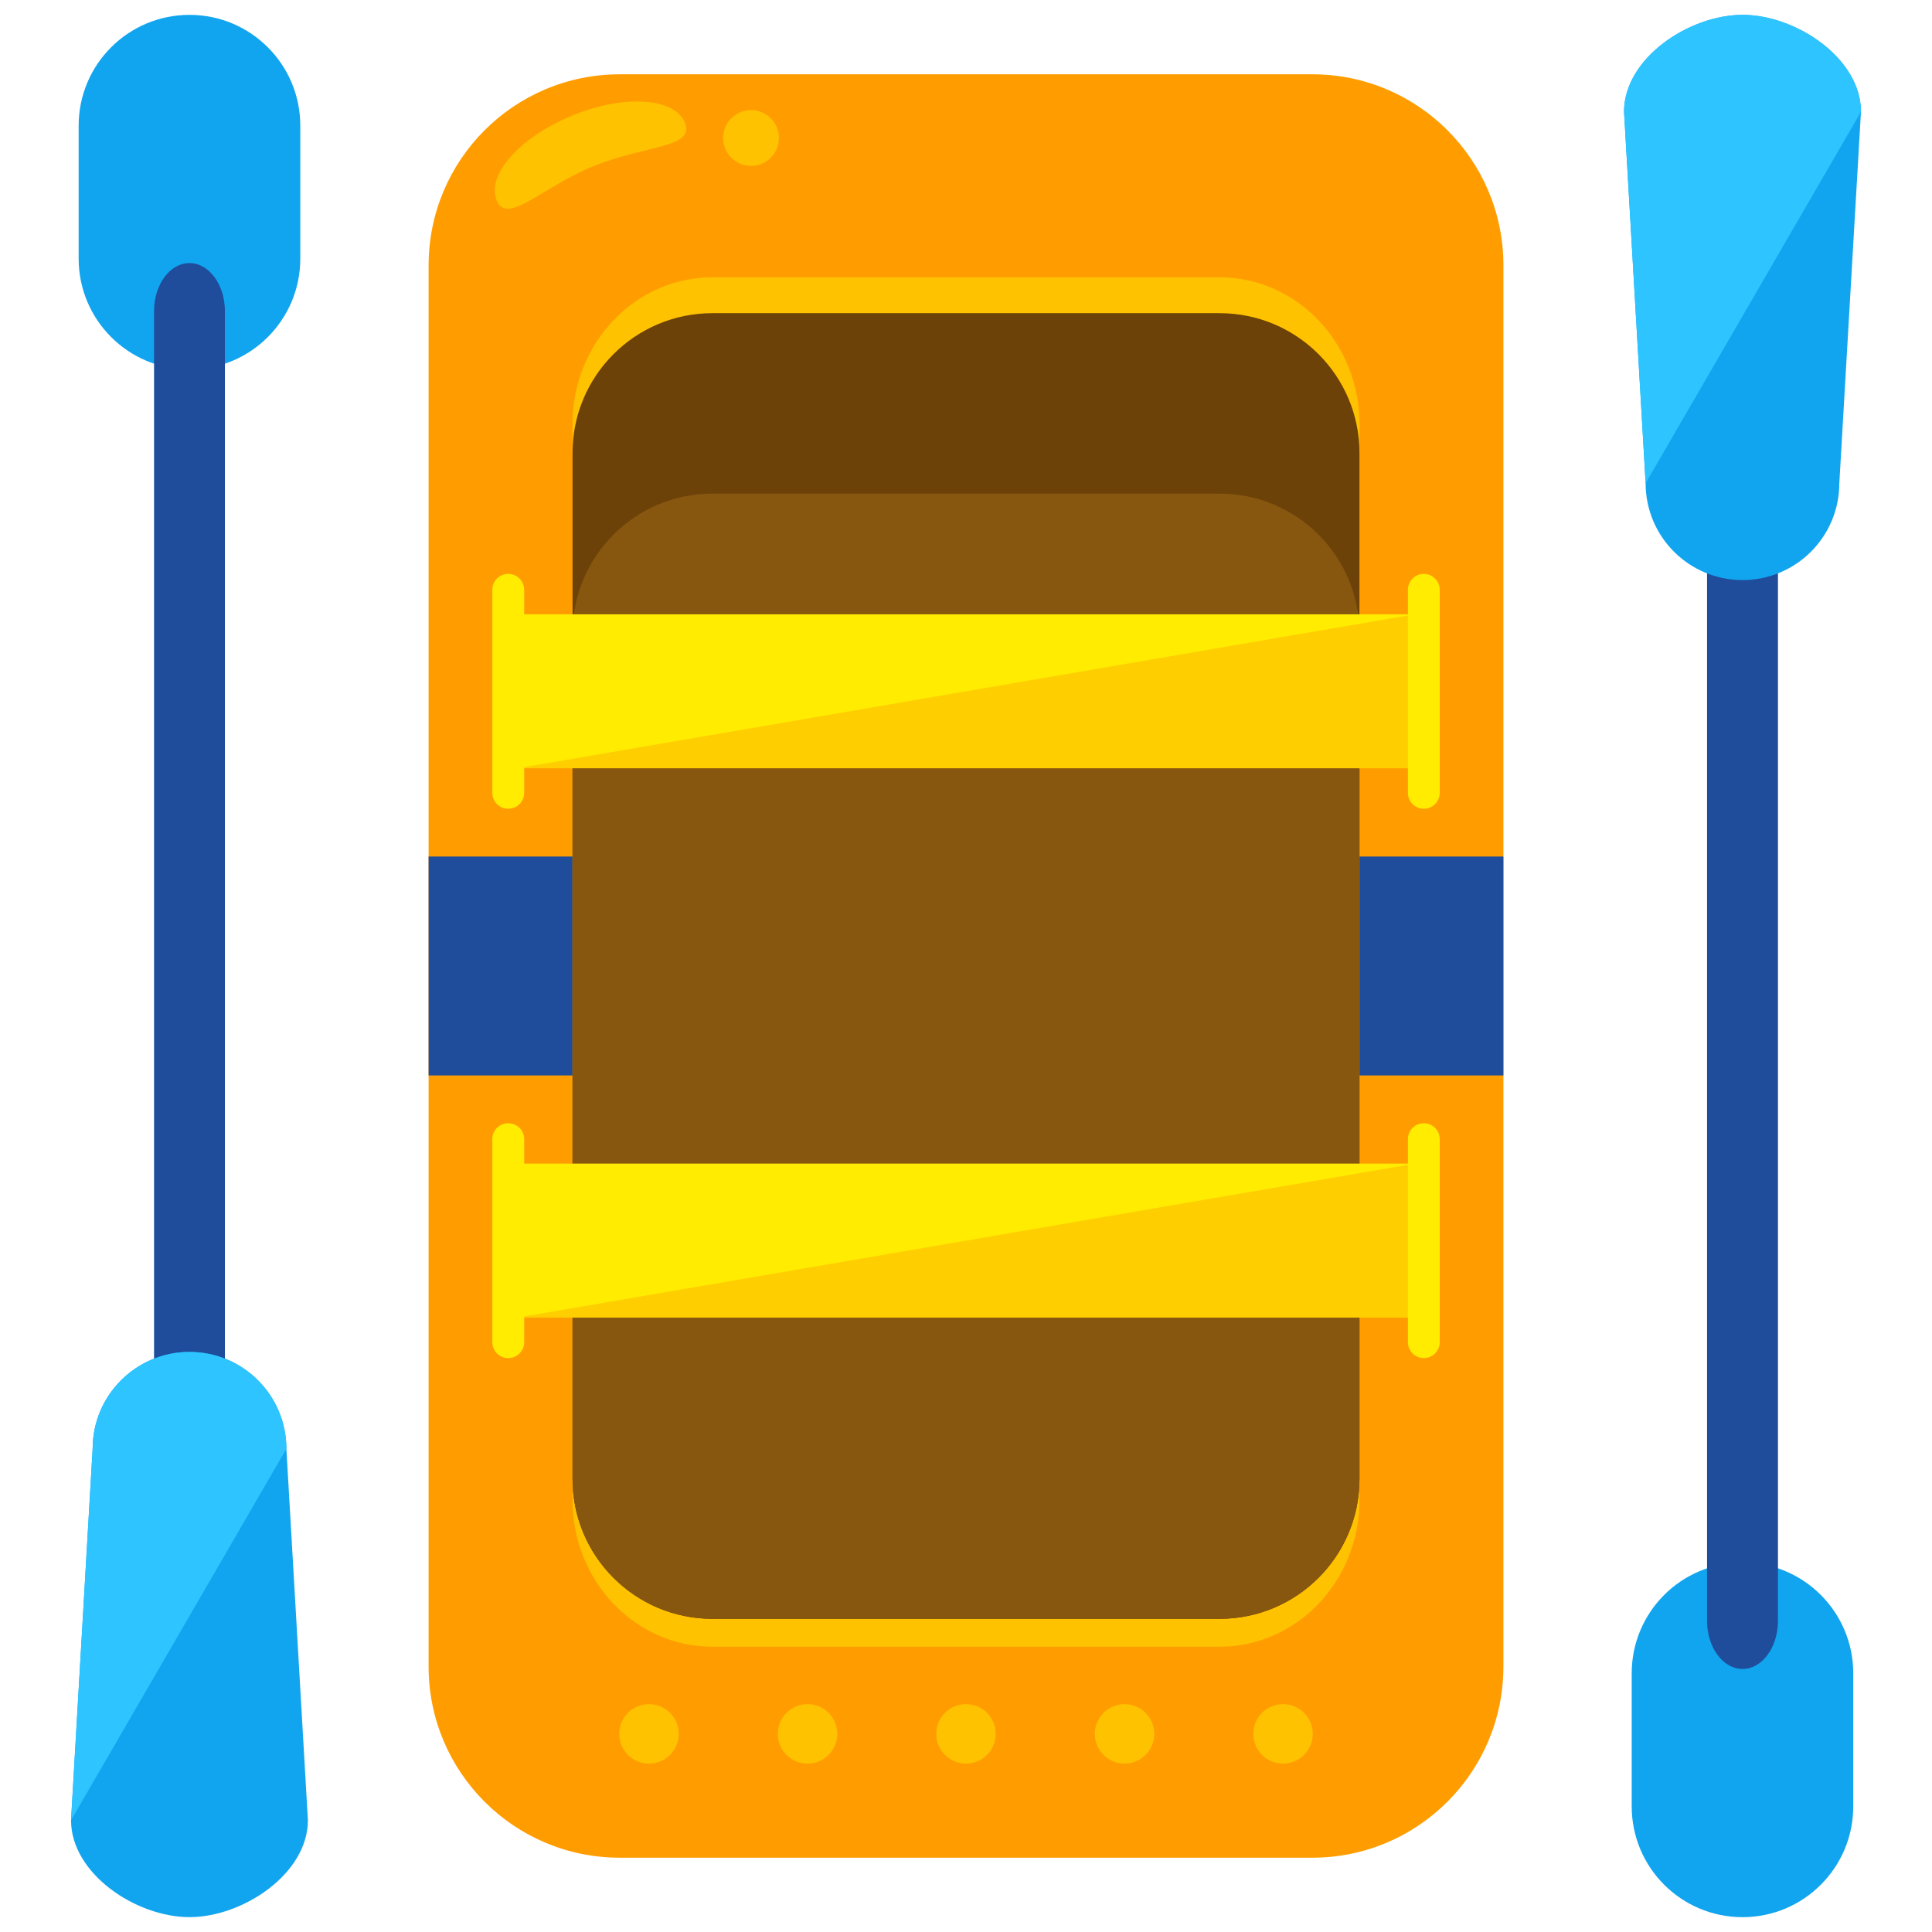 <?xml version="1.0" encoding="utf-8"?>
<!-- Generator: Adobe Illustrator 16.0.0, SVG Export Plug-In . SVG Version: 6.00 Build 0)  -->
<!DOCTYPE svg PUBLIC "-//W3C//DTD SVG 1.1//EN" "http://www.w3.org/Graphics/SVG/1.1/DTD/svg11.dtd">
<svg version="1.1" xmlns="http://www.w3.org/2000/svg" xmlns:xlink="http://www.w3.org/1999/xlink" x="0px" y="0px" width="65px"
	 height="65px" viewBox="0 0 65 65" enable-background="new 0 0 65 65" xml:space="preserve">
<g id="Layer_1">
	<g>
		<g>
			<g>
				<g>
					<path fill="#11A5EF" d="M10.103,8.702c0,2.06-1.668,3.729-3.728,3.729l0,0c-2.06,0-3.729-1.669-3.729-3.729V4.229
						c0-2.06,1.669-3.729,3.729-3.729l0,0c2.06,0,3.728,1.669,3.728,3.729V8.702z"/>
					<path fill="#1F4C9B" d="M7.567,52.196c0,0.896-0.534,1.621-1.192,1.621l0,0c-0.66,0-1.192-0.726-1.192-1.621V10.472
						c0-0.896,0.532-1.621,1.192-1.621l0,0c0.658,0,1.192,0.726,1.192,1.621V52.196z"/>
					<path fill="#11A5EF" d="M10.359,61.24c0,1.799-2.186,3.26-3.984,3.26l0,0c-1.8,0-3.985-1.461-3.985-3.26l0.727-12.497
						c0-1.799,1.459-3.259,3.259-3.259l0,0c1.799,0,3.259,1.46,3.259,3.259L10.359,61.24z"/>
					<path fill="#2EC4FF" d="M2.39,61.24l0.727-12.497c0-1.799,1.459-3.259,3.259-3.259l0,0c1.799,0,3.259,1.46,3.259,3.259"/>
				</g>
				<g>
					<path fill="#11A5EF" d="M54.897,56.298c0-2.06,1.667-3.729,3.729-3.729l0,0c2.058,0,3.725,1.669,3.725,3.729v4.474
						c0,2.06-1.667,3.729-3.725,3.729l0,0c-2.062,0-3.729-1.669-3.729-3.729V56.298z"/>
					<path fill="#1F4C9B" d="M57.432,12.804c0-0.896,0.534-1.621,1.195-1.621l0,0c0.657,0,1.19,0.726,1.19,1.621v41.725
						c0,0.896-0.533,1.621-1.19,1.621l0,0c-0.661,0-1.195-0.726-1.195-1.621V12.804z"/>
					<path fill="#11A5EF" d="M54.639,3.76c0-1.799,2.186-3.26,3.988-3.26l0,0c1.798,0,3.983,1.461,3.983,3.26l-0.728,12.497
						c0,1.799-1.458,3.259-3.256,3.259l0,0c-1.803,0-3.261-1.46-3.261-3.259L54.639,3.76z"/>
					<path fill="#2EC4FF" d="M55.366,16.257L54.639,3.76c0-1.799,2.186-3.26,3.988-3.26l0,0c1.798,0,3.983,1.461,3.983,3.26"/>
				</g>
			</g>
		</g>
		<g>
			<path fill="#FF9D00" d="M50.58,56.071c0,3.551-2.877,6.429-6.428,6.429H20.848c-3.549,0-6.428-2.878-6.428-6.429V8.929
				c0-3.551,2.879-6.429,6.428-6.429h23.305c3.551,0,6.428,2.878,6.428,6.429V56.071z"/>
			<rect x="14.42" y="28.817" fill="#1F4C9B" width="36.16" height="7.365"/>
			<path fill="#FFC200" d="M45.738,50.466c0,2.727-2.107,4.936-4.707,4.936H23.969c-2.6,0-4.707-2.209-4.707-4.936V14.267
				c0-2.727,2.107-4.937,4.707-4.937h17.062c2.6,0,4.707,2.21,4.707,4.937V50.466z"/>
			<path fill="#6D4209" d="M45.738,49.758c0,2.599-2.107,4.706-4.707,4.706H23.969c-2.6,0-4.707-2.107-4.707-4.706V15.242
				c0-2.599,2.107-4.706,4.707-4.706h17.062c2.6,0,4.707,2.107,4.707,4.706V49.758z"/>
			<path fill="#87560F" d="M41.031,16.607H23.969c-2.6,0-4.707,2.107-4.707,4.706v28.444c0,2.599,2.107,4.706,4.707,4.706h17.062
				c2.6,0,4.707-2.107,4.707-4.706V21.313C45.738,18.715,43.631,16.607,41.031,16.607z"/>
			<g>
				<g>
					<rect x="17.41" y="20.669" fill="#FFCE00" width="30.18" height="5.179"/>
					<polyline fill="#FFEC00" points="17.41,25.848 17.41,20.669 47.59,20.669 					"/>
					<g>
						<path fill="#FFEC00" d="M17.635,26.674c0,0.296-0.24,0.536-0.537,0.536l0,0c-0.295,0-0.535-0.24-0.535-0.536v-6.83
							c0-0.297,0.24-0.536,0.535-0.536l0,0c0.297,0,0.537,0.239,0.537,0.536V26.674z"/>
						<path fill="#FFEC00" d="M48.438,26.674c0,0.296-0.24,0.536-0.535,0.536l0,0c-0.297,0-0.535-0.24-0.535-0.536v-6.83
							c0-0.297,0.238-0.536,0.535-0.536l0,0c0.295,0,0.535,0.239,0.535,0.536V26.674z"/>
					</g>
				</g>
				<g>
					<rect x="17.41" y="39.151" fill="#FFCE00" width="30.18" height="5.178"/>
					<polyline fill="#FFEC00" points="17.41,44.329 17.41,39.151 47.59,39.151 					"/>
					<g>
						<path fill="#FFEC00" d="M17.635,45.156c0,0.295-0.24,0.536-0.537,0.536l0,0c-0.295,0-0.535-0.241-0.535-0.536v-6.83
							c0-0.298,0.24-0.536,0.535-0.536l0,0c0.297,0,0.537,0.238,0.537,0.536V45.156z"/>
						<path fill="#FFEC00" d="M48.438,45.156c0,0.295-0.24,0.536-0.535,0.536l0,0c-0.297,0-0.535-0.241-0.535-0.536v-6.83
							c0-0.298,0.238-0.536,0.535-0.536l0,0c0.295,0,0.535,0.238,0.535,0.536V45.156z"/>
					</g>
				</g>
			</g>
			<path fill="#FFC200" d="M23.043,4.13c0.352,0.852-1.348,0.75-3.098,1.469c-1.748,0.721-2.885,1.99-3.236,1.139
				c-0.35-0.853,0.783-2.126,2.533-2.846C20.99,3.172,22.693,3.278,23.043,4.13z"/>
			<circle fill="#FFC200" cx="25.268" cy="4.643" r="0.938"/>
		</g>
		<g>
			<circle fill="#FFC200" cx="21.834" cy="58.334" r="1"/>
			<circle fill="#FFC200" cx="27.168" cy="58.334" r="1"/>
			<circle fill="#FFC200" cx="32.5" cy="58.334" r="1"/>
			<circle fill="#FFC200" cx="37.834" cy="58.334" r="1"/>
			<circle fill="#FFC200" cx="43.166" cy="58.334" r="1"/>
		</g>
	</g>
</g>
<g id="nyt_x5F_exporter_x5F_info" display="none">
</g>
</svg>
